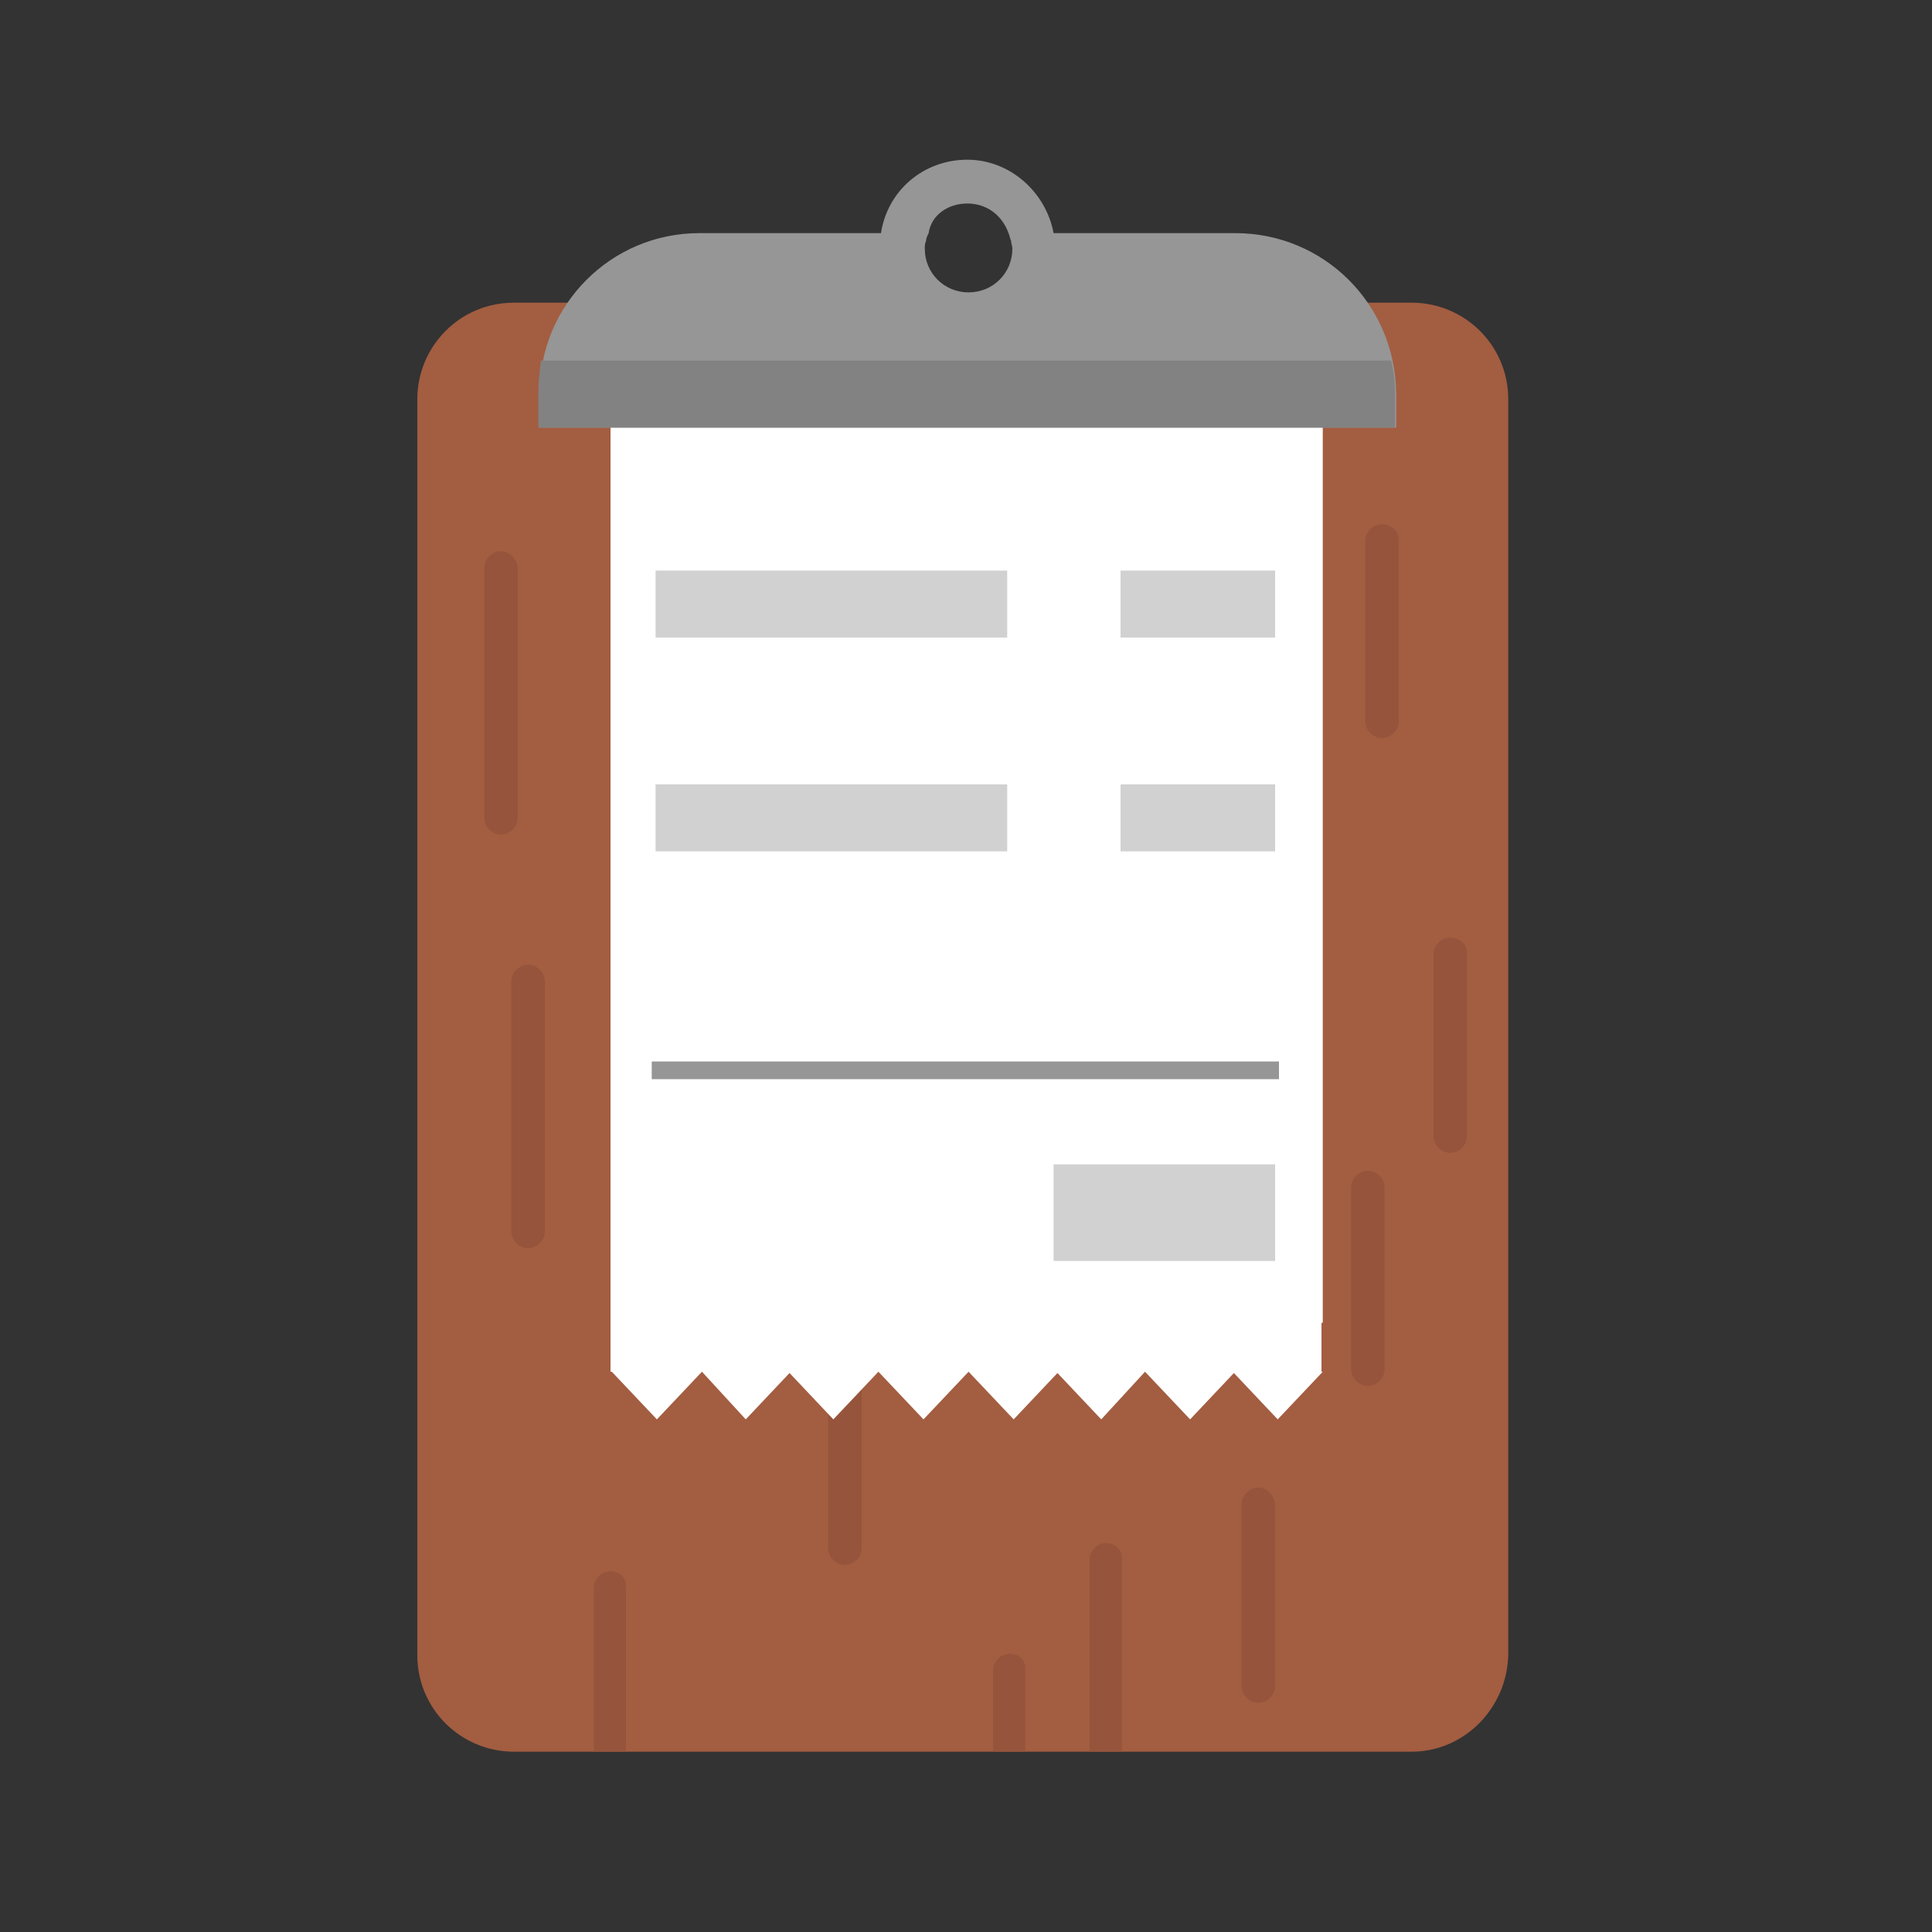 <?xml version="1.0" encoding="utf-8"?><!DOCTYPE svg PUBLIC "-//W3C//DTD SVG 1.1//EN" "http://www.w3.org/Graphics/SVG/1.1/DTD/svg11.dtd"><svg version="1.1" id="Layer_1" xmlns="http://www.w3.org/2000/svg" xmlns:xlink="http://www.w3.org/1999/xlink" x="0px" y="0px" width="150px" height="150px" viewBox="0 0 150 150" enable-background="new 0 0 150 150" xml:space="preserve"><rect x="0" y="0" width="150" height="150" fill="#333333" stroke="none"/><path fill="#A35D41" d="M109.6,136H39.9c-4.1,0-7.5-3.3-7.5-7.5V31c0-4.1,3.3-7.5,7.5-7.5h69.7c4.1,0,7.5,3.3,7.5,7.5v97.5	C117,132.6,113.7,136,109.6,136z"/><path fill="#96543C" d="M65.6,104.8c-0.7,0-1.3,0.6-1.3,1.3v14.1c0,0.7,0.6,1.3,1.3,1.3c0.7,0,1.3-0.6,1.3-1.3v-14.1	C66.9,105.4,66.3,104.8,65.6,104.8z"/><polygon fill="#FFFFFF" points="102.7,102.7 102.7,25.9 102.7,25.9 99.2,22.2 95.7,25.9 92.2,22.2 88.8,25.8 85.4,22.2 81.9,25.9 78.5,22.2 75,25.9 71.5,22.2 68.1,25.8 64.7,22.2 61.2,25.9 57.7,22.2 54.3,25.8 50.9,22.2 47.4,25.9 47.5,25.9 47.5,29.7 47.4,29.7 47.4,106.5 47.5,106.5 51,110.2 54.5,106.5 57.9,110.2 61.3,106.6 64.7,110.2 68.2,106.5 71.7,110.2 75.2,106.5 78.7,110.2 82.1,106.6 85.5,110.2 88.9,106.5 92.4,110.2 95.8,106.6 99.2,110.2 102.7,106.5 102.6,106.5 102.6,102.7"/><line fill="none" stroke="#969696" stroke-width="1.374" stroke-miterlimit="10" x1="50.6" y1="83.1" x2="99.3" y2="83.1"/><rect x="50.9" y="44.3" fill="#D1D1D1" width="27.3" height="5.2"/><rect x="50.9" y="60.9" fill="#D1D1D1" width="27.3" height="5.2"/><rect x="87" y="44.3" fill="#D1D1D1" width="12" height="5.2"/><rect x="87" y="60.9" fill="#D1D1D1" width="12" height="5.2"/><rect x="81.8" y="90.4" fill="#D1D1D1" width="17.2" height="7.5"/><path fill="#969696" d="M95.9,18.1H81.8c-0.6-3.2-3.4-5.7-6.7-5.7c-3.4,0-6.2,2.4-6.7,5.7H54.3c-6.9,0-12.4,5.6-12.4,12.4v2.7h66.5	v-2.7C108.3,23.6,102.8,18.1,95.9,18.1z M75.1,15.8c1.5,0,2.7,0.9,3.2,2.3c0.1,0.2,0.1,0.4,0.2,0.6c0,0.2,0.1,0.4,0.1,0.6	c0,1.9-1.5,3.4-3.4,3.4c-1.9,0-3.4-1.5-3.4-3.4c0-0.2,0-0.4,0.1-0.6c0-0.2,0.1-0.4,0.2-0.6C72.3,16.7,73.6,15.8,75.1,15.8z"/><path fill="#828282" d="M41.8,30.5v2.7h66.5v-2.7c0-0.9-0.1-1.7-0.3-2.5h-66C41.9,28.8,41.8,29.6,41.8,30.5z"/><path fill="#96543C" d="M107.3,40.7c-0.7,0-1.3,0.6-1.3,1.3V56c0,0.7,0.6,1.3,1.3,1.3c0.7,0,1.3-0.6,1.3-1.3V41.9	C108.6,41.2,108,40.7,107.3,40.7z"/><path fill="#96543C" d="M112.6,72.8c-0.7,0-1.3,0.6-1.3,1.3v14.1c0,0.7,0.6,1.3,1.3,1.3c0.7,0,1.3-0.6,1.3-1.3V74	C113.9,73.3,113.3,72.8,112.6,72.8z"/><path fill="#96543C" d="M106.2,90.9c-0.7,0-1.3,0.6-1.3,1.3v14.1c0,0.7,0.6,1.3,1.3,1.3c0.7,0,1.3-0.6,1.3-1.3V92.2	C107.5,91.5,106.9,90.9,106.2,90.9z"/><path fill="#96543C" d="M78.4,128.4c-0.7,0-1.3,0.6-1.3,1.3v6.3h2.5v-6.3C79.7,128.9,79.1,128.4,78.4,128.4z"/><path fill="#96543C" d="M85.9,119.8c-0.7,0-1.3,0.6-1.3,1.3V136h2.5v-14.9C87.2,120.4,86.6,119.8,85.9,119.8z"/><path fill="#96543C" d="M97.7,115.5c-0.7,0-1.3,0.6-1.3,1.3v14.1c0,0.7,0.6,1.3,1.3,1.3c0.7,0,1.3-0.6,1.3-1.3v-14.1	C98.9,116.1,98.4,115.5,97.7,115.5z"/><path fill="#96543C" d="M41,74.9c-0.7,0-1.3,0.6-1.3,1.3v19.4c0,0.7,0.6,1.3,1.3,1.3c0.7,0,1.3-0.6,1.3-1.3V76.2	C42.3,75.5,41.7,74.9,41,74.9z"/><path fill="#96543C" d="M38.9,42.8c-0.7,0-1.3,0.6-1.3,1.3v19.4c0,0.7,0.6,1.3,1.3,1.3c0.7,0,1.3-0.6,1.3-1.3V44.1	C40.1,43.4,39.6,42.8,38.9,42.8z"/><path fill="#96543C" d="M47.4,122c-0.7,0-1.3,0.6-1.3,1.3V136h2.5v-12.7C48.7,122.5,48.1,122,47.4,122z"/></svg>